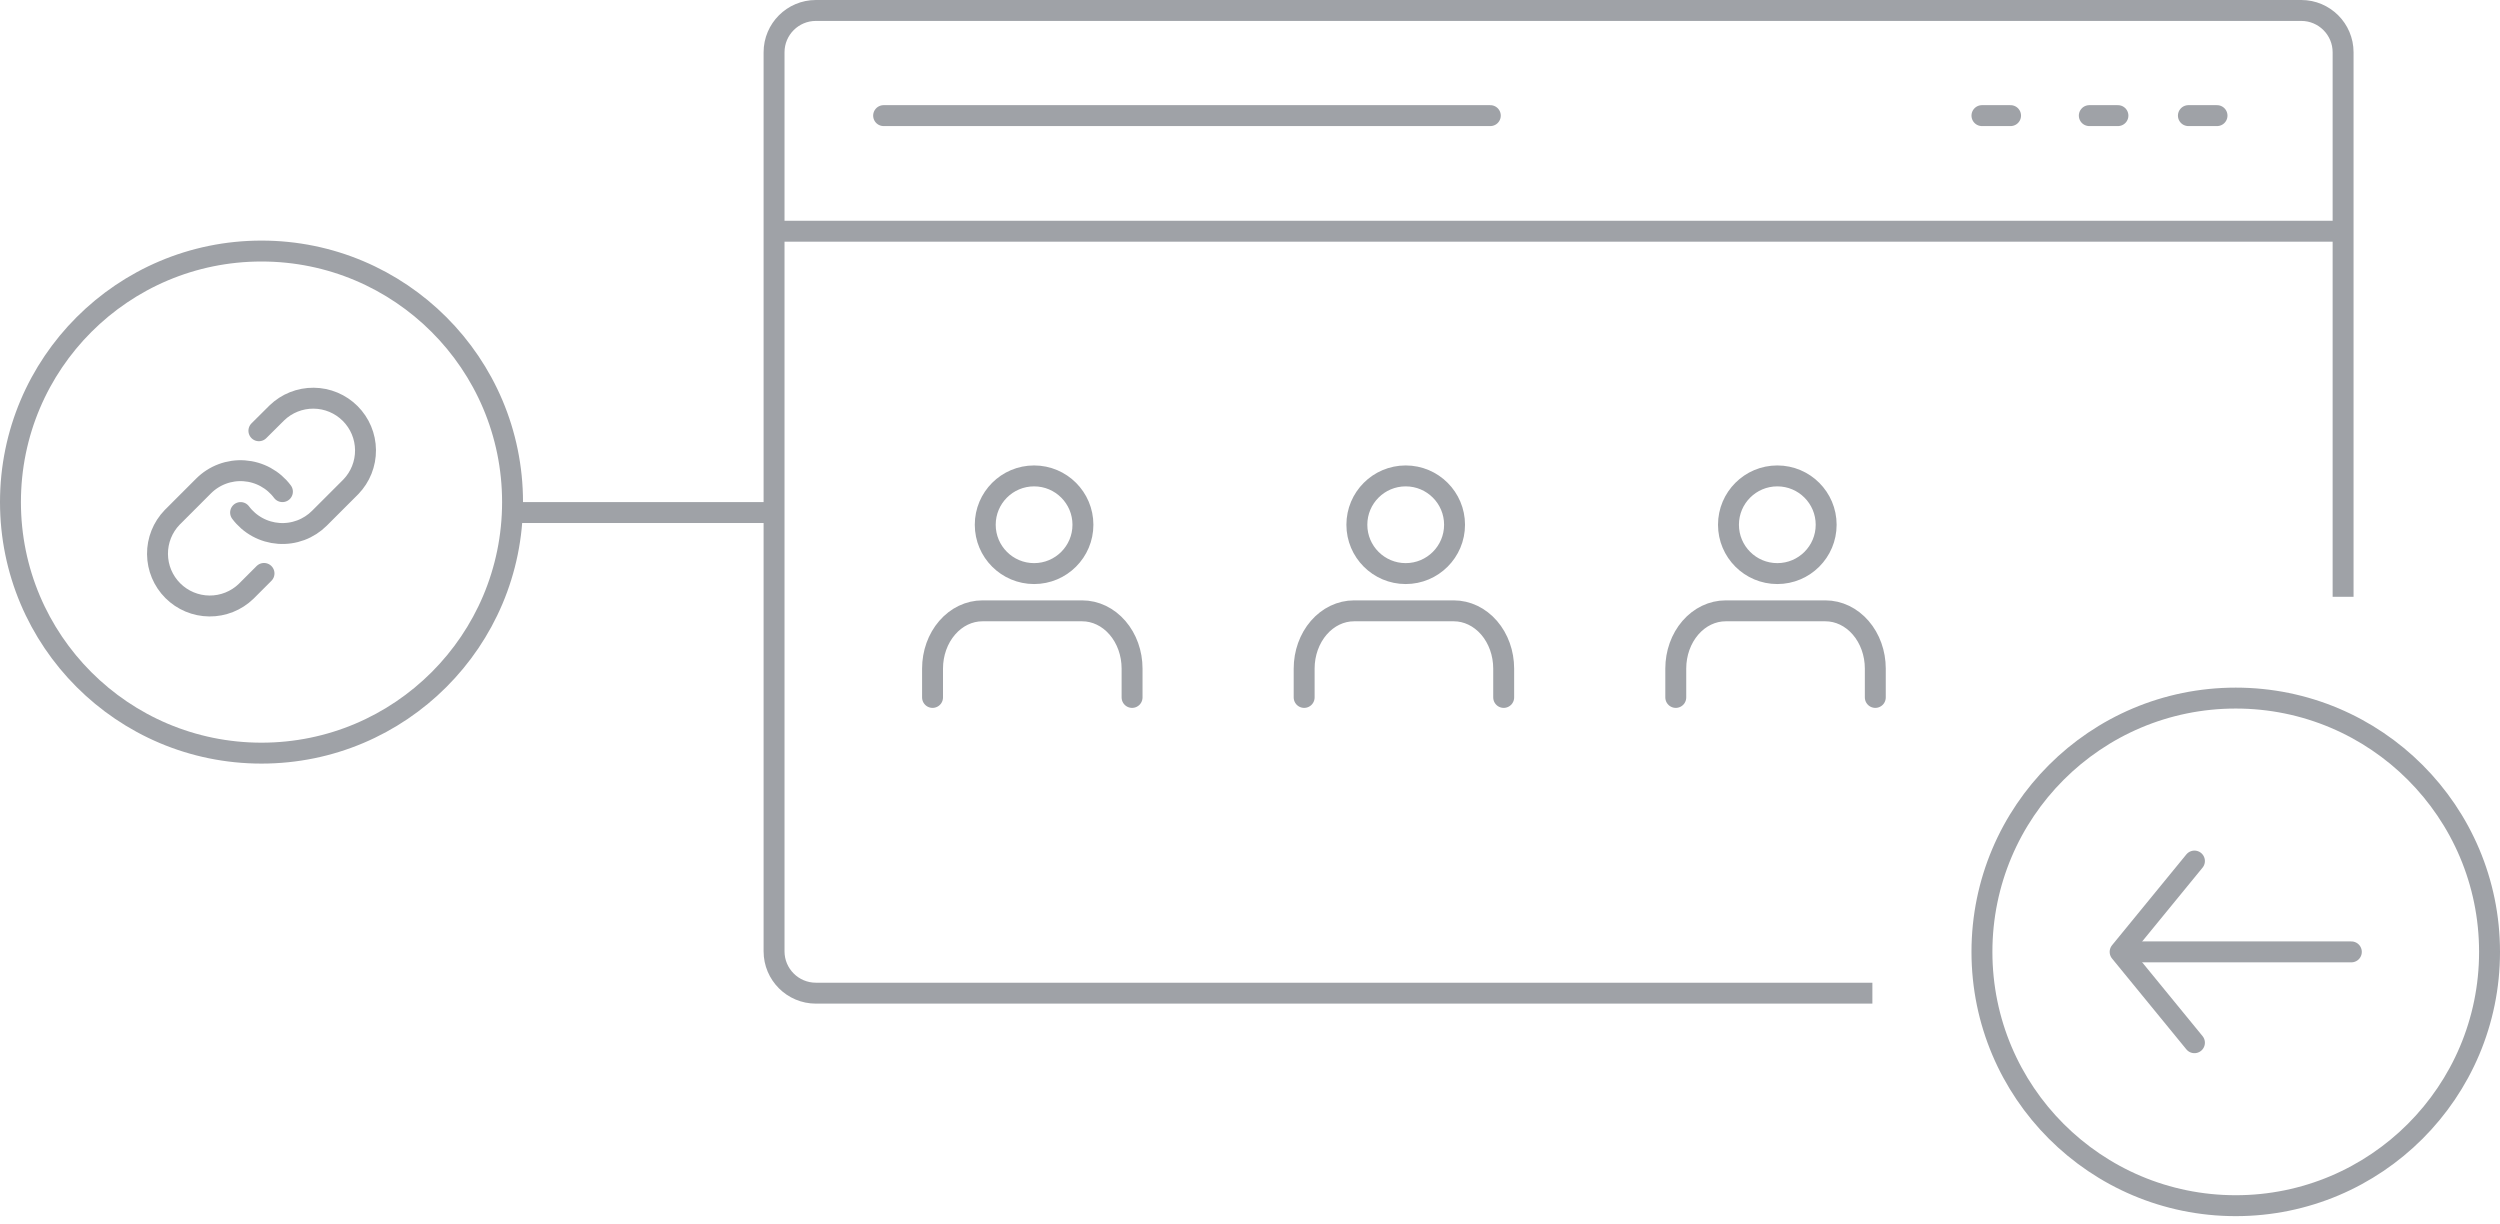 <svg width="239" height="117" viewBox="0 0 239 117" fill="none" xmlns="http://www.w3.org/2000/svg">
  <path d="M224 57.053L224 5C224 2.791 222.209 1 220 1L78 1C75.791 1 74 2.791 74 5L74 90.947C74 93.156 75.791 94.947 78 94.947L179 94.947" stroke="#9FA2A7" stroke-width="2"/>
  <line x1="74" y1="22.105" x2="224" y2="22.105" stroke="#9FA2A7" stroke-width="2"/>
  <line x1="84.474" y1="11.053" x2="142.474" y2="11.053" stroke="#9FA2A7" stroke-width="2" stroke-linecap="round"/>
  <line x1="189.474" y1="11.053" x2="192.21" y2="11.053" stroke="#9FA2A7" stroke-width="2" stroke-linecap="round"/>
  <line x1="199.737" y1="11.053" x2="202.474" y2="11.053" stroke="#9FA2A7" stroke-width="2" stroke-linecap="round"/>
  <line x1="209.21" y1="11.053" x2="211.947" y2="11.053" stroke="#9FA2A7" stroke-width="2" stroke-linecap="round"/>
  <circle cx="213.737" cy="91" r="24.263" stroke="#9FA2A7" stroke-width="2"/>
  <path d="M224.789 91H203.474" stroke="#9FA2A7" stroke-width="2" stroke-linecap="round" stroke-linejoin="round"/>
  <path d="M209.789 99.684L202.684 91L209.789 82.316" stroke="#9FA2A7" stroke-width="2" stroke-linecap="round" stroke-linejoin="round"/>
  <path d="M108.226 66.674V63.915C108.226 62.451 107.724 61.047 106.829 60.013C105.935 58.978 104.722 58.396 103.457 58.396H93.92C92.655 58.396 91.442 58.978 90.548 60.013C89.653 61.047 89.151 62.451 89.151 63.915V66.674" stroke="#9FA2A7" stroke-width="2" stroke-linecap="round" stroke-linejoin="round"/>
  <path d="M98.859 54.835C101.438 54.835 103.528 52.745 103.528 50.166C103.528 47.587 101.438 45.497 98.859 45.497C96.28 45.497 94.19 47.587 94.19 50.166C94.19 52.745 96.28 54.835 98.859 54.835Z" stroke="#9FA2A7" stroke-width="2" stroke-linecap="round" stroke-linejoin="round"/>
  <path d="M143.752 66.674V63.915C143.752 62.451 143.25 61.047 142.356 60.013C141.461 58.978 140.248 58.396 138.984 58.396H129.446C128.181 58.396 126.968 58.978 126.074 60.013C125.18 61.047 124.677 62.451 124.677 63.915V66.674" stroke="#9FA2A7" stroke-width="2" stroke-linecap="round" stroke-linejoin="round"/>
  <path d="M134.385 54.835C136.964 54.835 139.055 52.745 139.055 50.166C139.055 47.587 136.964 45.497 134.385 45.497C131.807 45.497 129.716 47.587 129.716 50.166C129.716 52.745 131.807 54.835 134.385 54.835Z" stroke="#9FA2A7" stroke-width="2" stroke-linecap="round" stroke-linejoin="round"/>
  <path d="M179.279 66.674V63.915C179.279 62.451 178.776 61.047 177.882 60.013C176.988 58.978 175.775 58.396 174.51 58.396H164.972C163.708 58.396 162.495 58.978 161.6 60.013C160.706 61.047 160.204 62.451 160.204 63.915V66.674" stroke="#9FA2A7" stroke-width="2" stroke-linecap="round" stroke-linejoin="round"/>
  <path d="M169.912 54.835C172.491 54.835 174.581 52.745 174.581 50.166C174.581 47.587 172.491 45.497 169.912 45.497C167.333 45.497 165.242 47.587 165.242 50.166C165.242 52.745 167.333 54.835 169.912 54.835Z" stroke="#9FA2A7" stroke-width="2" stroke-linecap="round" stroke-linejoin="round"/>
  <path d="M23 49C23.43 49.574 23.977 50.049 24.607 50.393C25.236 50.737 25.931 50.941 26.647 50.992C27.362 51.044 28.08 50.94 28.751 50.69C29.423 50.439 30.033 50.047 30.54 49.54L33.54 46.54C34.451 45.597 34.955 44.334 34.943 43.023C34.932 41.712 34.406 40.458 33.479 39.531C32.552 38.604 31.298 38.078 29.987 38.067C28.676 38.055 27.413 38.559 26.47 39.47L24.75 41.18" stroke="#9FA2A7" stroke-width="2" stroke-linecap="round" stroke-linejoin="round"/>
  <path d="M27 47C26.57 46.426 26.023 45.951 25.393 45.607C24.764 45.263 24.068 45.059 23.353 45.008C22.638 44.956 21.92 45.06 21.249 45.31C20.577 45.561 19.967 45.953 19.46 46.46L16.46 49.46C15.549 50.403 15.045 51.666 15.057 52.977C15.068 54.288 15.594 55.542 16.521 56.469C17.448 57.396 18.702 57.922 20.013 57.933C21.324 57.945 22.587 57.441 23.53 56.53L25.24 54.82" stroke="#9FA2A7" stroke-width="2" stroke-linecap="round" stroke-linejoin="round"/>
  <circle cx="25" cy="48" r="24" stroke="#9FA2A7" stroke-width="2"/>
  <line x1="49" y1="49" x2="74" y2="49" stroke="#9FA2A7" stroke-width="2"/>
</svg>
